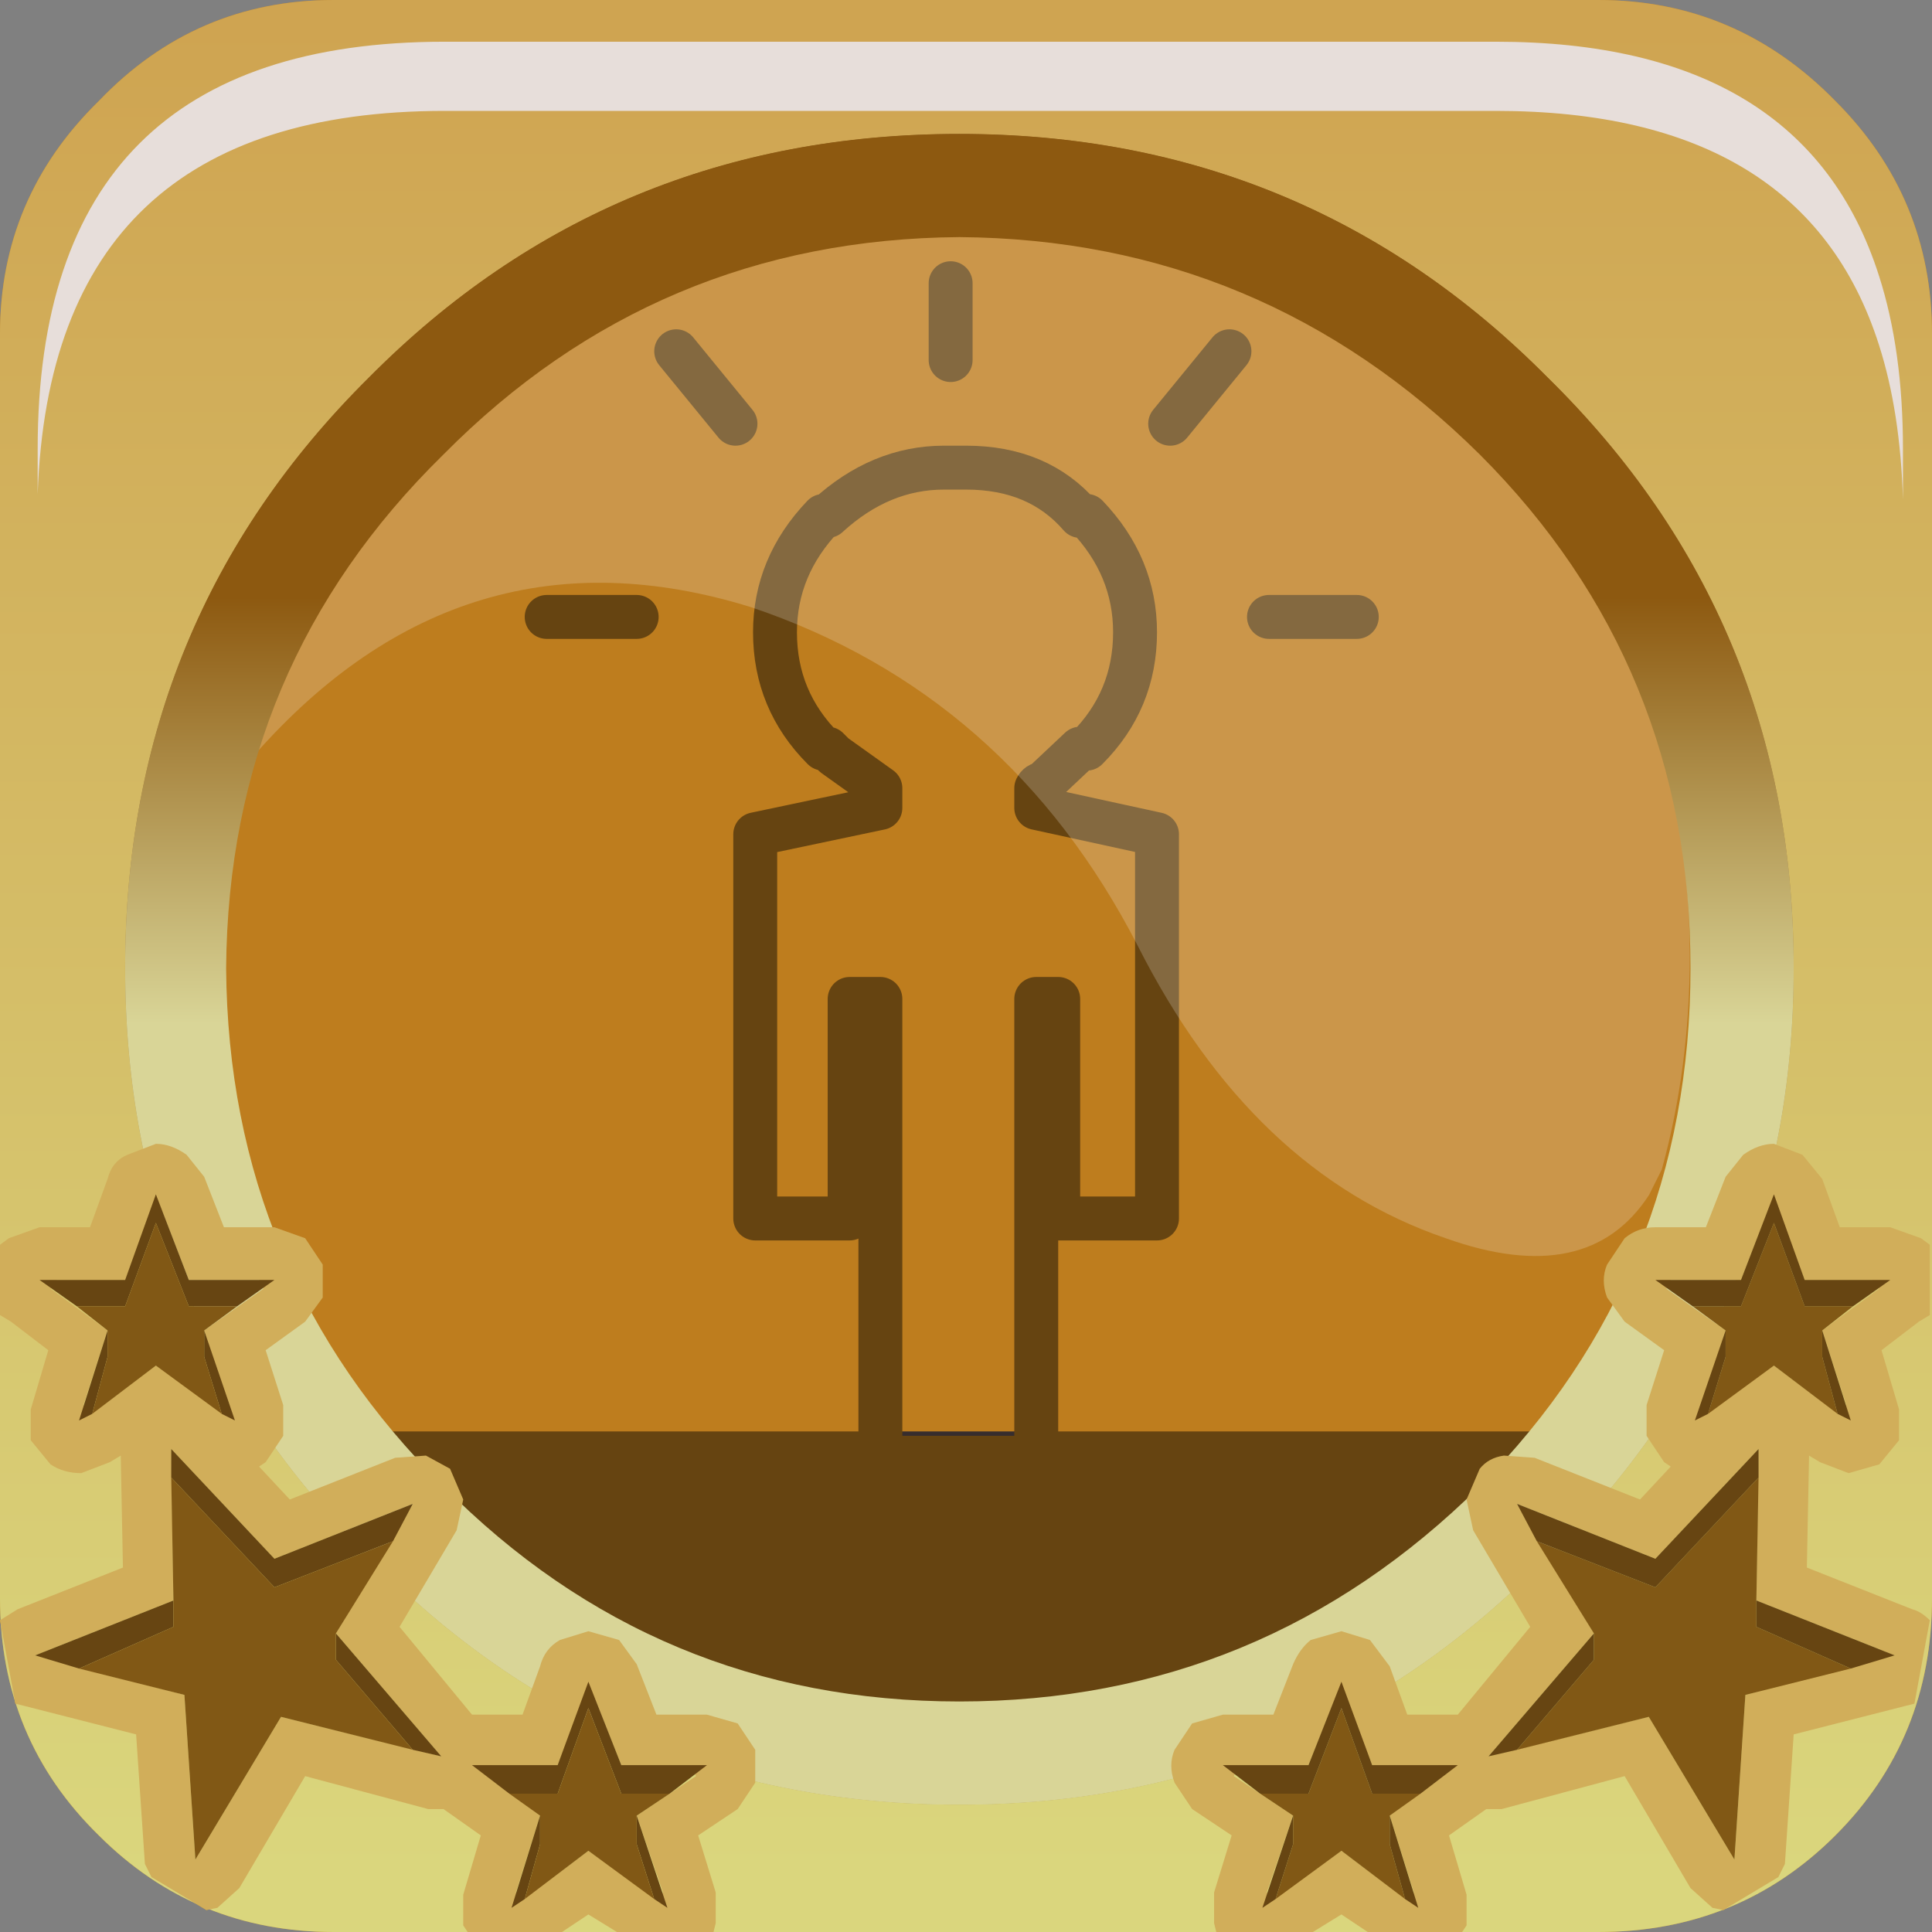<?xml version="1.0" encoding="UTF-8" standalone="no"?>
<svg xmlns:xlink="http://www.w3.org/1999/xlink" height="66.0px" width="66.0px" xmlns="http://www.w3.org/2000/svg">
  <rect width="100%" height="100%" fill="#808080" stroke="none"/>
  <g transform="matrix(1.5, 0.0, 0.0, 1.5, 0.0, -0.075)">
    <use height="37.1" transform="matrix(1.0, 0.0, 0.0, 1.0, 3.4, 3.55)" width="37.2" xlink:href="#shape0"/>
    <use height="20.15" transform="matrix(1.159, 0.0, 0.0, 1.159, 5.8, 5.3)" width="28.2" xlink:href="#sprite0"/>
    <use height="44.0" transform="matrix(1.0, 0.0, 0.0, 1.0, 0.0, 0.05)" width="44.0" xlink:href="#shape2"/>
    <use height="8.6" transform="matrix(1.212, 0.0, 0.0, 1.212, 0.858, 1.0)" width="35.05" xlink:href="#sprite1"/>
    <use height="40.5" transform="matrix(1.0, 0.0, 0.0, 1.0, 0.0, 3.55)" width="43.95" xlink:href="#shape4"/>
    <use height="20.15" transform="matrix(1.159, 0.0, 0.0, 1.159, 5.8, 5.3)" width="28.2" xlink:href="#sprite0"/>
    <use height="44.0" transform="matrix(1.0, 0.0, 0.0, 1.0, 0.0, 0.05)" width="44.0" xlink:href="#shape5"/>
    <use height="8.6" transform="matrix(1.212, 0.0, 0.0, 1.212, 0.858, 1.0)" width="35.05" xlink:href="#sprite1"/>
    <use height="17.95" transform="matrix(1.0, 0.0, 0.0, 1.0, 0.0, 26.1)" width="43.95" xlink:href="#shape6"/>
  </g>
  <defs>
    <g id="shape0" transform="matrix(1.0, 0.0, 0.0, 1.0, -3.4, -3.55)">
      <path d="M3.4 22.1 Q3.4 14.4 8.85 9.0 14.3 3.55 22.05 3.55 29.75 3.55 35.2 9.0 40.6 14.45 40.6 22.1 40.6 29.8 35.2 35.25 29.75 40.65 22.05 40.65 14.3 40.65 8.85 35.25 3.4 29.8 3.4 22.1" fill="url(#gradient0)" fill-rule="evenodd" stroke="none"/>
      <path d="M21.9 11.5 L21.9 11.75 Q28.8 11.75 35.8 17.85 26.65 20.0 25.9 22.15 L31.85 22.15 Q27.05 24.95 25.95 27.45 L29.7 27.45 Q25.7 28.8 24.25 32.0 L26.75 32.0 Q23.25 33.2 21.9 35.85 L21.7 36.05 21.7 35.6 Q20.35 33.0 16.85 31.8 L19.35 31.8 Q17.9 28.65 13.9 27.3 L17.65 27.3 Q16.55 24.75 11.7 22.0 L17.7 22.0 Q16.95 19.8 7.8 17.65 14.85 11.45 21.9 11.5" fill="#664411" fill-rule="evenodd" stroke="none"/>
    </g>
    <linearGradient gradientTransform="matrix(0.0, -0.017, -0.017, 0.0, 21.0, 27.0)" gradientUnits="userSpaceOnUse" id="gradient0" spreadMethod="pad" x1="-819.2" x2="819.2">
      <stop offset="0.012" stop-color="#dad67d"/>
      <stop offset="1.0" stop-color="#cfa451"/>
    </linearGradient>
    <g id="sprite0" transform="matrix(1.0, 0.0, 0.0, 1.0, 0.0, 0.0)">
      <use height="20.15" transform="matrix(1.0, 0.0, 0.0, 1.0, 0.0, 0.0)" width="28.2" xlink:href="#shape1"/>
    </g>
    <g id="shape1" transform="matrix(1.0, 0.0, 0.0, 1.0, 0.0, 0.0)">
      <path d="M27.65 18.45 L27.4 18.95 Q26.2 20.8 23.4 19.8 19.6 18.5 17.35 14.05 14.8 9.1 9.75 7.4 4.1 5.65 0.0 10.3 1.0 6.85 3.7 4.15 7.2 0.65 11.9 0.05 L14.8 0.05 18.4 0.65 Q21.55 1.65 24.05 4.15 28.2 8.3 28.2 14.25 28.2 16.45 27.65 18.45" fill="#ffffff" fill-opacity="0.196" fill-rule="evenodd" stroke="none"/>
    </g>
    <g id="shape2" transform="matrix(1.0, 0.0, 0.0, 1.0, 0.0, -0.05)">
      <path d="M41.8 2.35 Q44.0 4.55 44.0 7.65 L44.0 36.45 Q44.0 39.65 41.8 41.85 39.6 44.05 36.4 44.05 L7.6 44.05 Q4.45 44.05 2.25 41.85 0.0 39.65 0.0 36.45 L0.0 7.65 Q0.0 4.55 2.25 2.35 4.45 0.05 7.6 0.05 L36.4 0.05 Q39.55 0.05 41.8 2.35 M40.85 22.1 Q40.85 14.15 35.25 8.65 29.75 3.1 21.85 3.1 13.9 3.1 8.4 8.65 2.85 14.15 2.85 22.1 2.85 30.0 8.4 35.5 13.9 41.15 21.85 41.15 29.75 41.15 35.25 35.5 40.85 30.0 40.85 22.1" fill="url(#gradient1)" fill-rule="evenodd" stroke="none"/>
      <path d="M40.85 22.1 Q40.85 30.0 35.25 35.5 29.75 41.15 21.85 41.15 13.9 41.15 8.4 35.5 2.85 30.0 2.85 22.1 2.85 14.15 8.4 8.65 13.9 3.1 21.85 3.1 29.75 3.1 35.25 8.65 40.85 14.15 40.85 22.1 M33.7 10.4 Q28.75 5.5 21.85 5.45 14.95 5.5 10.1 10.4 5.2 15.2 5.15 22.1 5.2 29.05 10.1 33.9 14.95 38.8 21.85 38.8 28.75 38.8 33.7 33.9 38.5 29.05 38.5 22.1 38.5 15.2 33.7 10.4" fill="url(#gradient2)" fill-rule="evenodd" stroke="none"/>
    </g>
    <linearGradient gradientTransform="matrix(0.0, -0.026, -0.055, 0.0, 21.85, 21.9)" gradientUnits="userSpaceOnUse" id="gradient1" spreadMethod="pad" x1="-819.2" x2="819.2">
      <stop offset="0.012" stop-color="#c79829"/>
      <stop offset="1.0" stop-color="#be7d1e"/>
    </linearGradient>
    <linearGradient gradientTransform="matrix(1.0E-4, 0.022, -0.023, 1.0E-4, 21.9, 22.35)" gradientUnits="userSpaceOnUse" id="gradient2" spreadMethod="pad" x1="-819.2" x2="819.2">
      <stop offset="0.012" stop-color="#8d5910"/>
      <stop offset="1.0" stop-color="#d9d597"/>
    </linearGradient>
    <g id="sprite1" transform="matrix(1.0, 0.0, 0.0, 1.0, 0.2, 0.0)">
      <use height="8.6" transform="matrix(1.0, 0.0, 0.0, 1.0, -0.2, 0.0)" width="35.05" xlink:href="#shape3"/>
    </g>
    <g id="shape3" transform="matrix(1.0, 0.0, 0.0, 1.0, 0.2, 0.0)">
      <path d="M34.4 4.4 Q34.85 5.8 34.85 7.65 L34.85 8.6 Q34.8 6.95 34.4 5.7 33.0 1.3 27.2 1.3 L7.45 1.3 Q0.05 1.3 -0.2 8.5 L-0.2 7.65 Q-0.2 0.0 7.45 0.0 L27.2 0.0 Q33.0 0.0 34.4 4.4" fill="#e7deda" fill-rule="evenodd" stroke="none"/>
    </g>
    <g id="shape4" transform="matrix(1.0, 0.0, 0.0, 1.0, 0.0, -3.55)">
      <path d="M38.85 28.0 L39.3 26.85 39.7 26.35 Q40.05 26.1 40.4 26.1 L41.05 26.35 41.5 26.9 41.9 28.0 43.05 28.0 43.75 28.25 43.95 28.4 43.95 30.0 43.7 30.15 42.85 30.8 43.25 32.15 43.25 32.85 42.8 33.4 42.1 33.6 41.45 33.35 41.2 33.2 41.15 35.75 43.55 36.7 Q43.75 36.75 43.95 36.95 L43.6 38.85 43.4 38.9 40.85 39.55 40.65 42.5 40.5 42.8 39.25 43.55 39.0 43.5 38.5 43.05 37.0 40.5 34.2 41.25 33.85 41.25 33.0 41.85 33.4 43.2 33.4 43.9 33.3 44.05 31.15 44.05 30.55 43.65 29.9 44.05 27.7 44.05 27.65 43.85 27.65 43.15 28.05 41.85 27.15 41.25 26.75 40.65 Q26.6 40.25 26.75 39.9 L27.15 39.3 27.85 39.1 29.0 39.1 29.45 37.95 Q29.6 37.6 29.85 37.4 L30.55 37.2 31.2 37.4 31.65 38.0 32.05 39.1 33.2 39.1 34.85 37.1 33.55 34.9 33.4 34.2 33.7 33.5 Q33.9 33.25 34.25 33.2 L34.95 33.25 37.35 34.2 38.05 33.45 37.9 33.35 37.5 32.75 37.5 32.05 37.9 30.8 37.0 30.15 36.6 29.6 Q36.45 29.2 36.6 28.85 L37.0 28.25 Q37.3 28.0 37.7 28.0 L38.85 28.0 M30.65 38.75 L30.4 38.75 29.8 40.25 28.2 40.25 28.1 40.5 29.45 41.4 28.85 43.15 29.05 43.25 30.55 42.2 31.95 43.25 32.2 43.15 31.65 41.4 32.8 40.55 32.75 40.25 31.25 40.25 30.65 38.75 M37.7 35.55 L34.55 34.3 36.3 37.25 33.9 40.05 37.55 39.15 39.5 42.4 39.75 38.65 43.15 37.75 40.0 36.5 40.05 33.05 37.7 35.55 M39.65 29.2 L38.05 29.2 37.95 29.4 39.3 30.35 38.75 32.05 38.9 32.2 40.4 31.15 41.8 32.2 42.05 32.05 41.5 30.35 42.8 29.4 42.65 29.2 41.1 29.2 40.5 27.65 40.25 27.65 39.65 29.2" fill="url(#gradient3)" fill-rule="evenodd" stroke="none"/>
      <path d="M42.2 29.8 L41.5 30.35 41.5 30.95 41.85 32.25 40.4 31.15 38.9 32.25 39.3 30.95 39.3 30.35 38.55 29.8 39.65 29.8 40.4 27.9 41.1 29.8 42.2 29.8 M40.0 36.5 L40.0 37.1 42.15 38.05 39.75 38.65 39.5 42.4 37.55 39.15 34.55 39.9 36.3 37.85 36.3 37.25 35.0 35.15 37.7 36.2 40.05 33.7 40.0 36.5 M32.35 40.9 L31.65 41.4 31.65 42.05 32.0 43.3 30.55 42.2 29.05 43.3 29.45 42.05 29.45 41.4 28.7 40.9 29.8 40.9 30.55 38.95 31.25 40.9 32.35 40.9" fill="#815815" fill-rule="evenodd" stroke="none"/>
      <path d="M38.55 29.8 L37.7 29.2 39.65 29.2 40.4 27.25 41.1 29.2 43.05 29.2 42.2 29.8 41.1 29.8 40.4 27.9 39.65 29.8 38.55 29.8 M41.5 30.35 L42.15 32.4 41.85 32.25 41.5 30.95 41.5 30.35 M38.9 32.25 L38.6 32.4 39.3 30.35 39.3 30.95 38.9 32.25 M40.0 36.5 L43.15 37.75 42.15 38.05 40.0 37.1 40.0 36.5 M34.55 39.9 L33.9 40.05 36.3 37.25 36.3 37.85 34.55 39.9 M35.0 35.15 L34.55 34.3 37.7 35.55 40.05 33.05 40.05 33.7 37.7 36.2 35.0 35.15 M28.7 40.9 L27.85 40.25 29.8 40.25 30.55 38.35 31.25 40.25 33.2 40.25 32.35 40.9 31.25 40.9 30.55 38.95 29.8 40.9 28.7 40.9 M31.65 41.4 L32.3 43.5 32.0 43.3 31.65 42.05 31.65 41.4 M29.05 43.3 L28.75 43.5 29.45 41.4 29.45 42.05 29.05 43.3" fill="#674512" fill-rule="evenodd" stroke="none"/>
      <path d="M5.1 28.0 L6.25 28.0 6.95 28.25 7.35 28.85 7.35 29.6 6.95 30.15 6.05 30.8 6.45 32.05 6.45 32.75 6.05 33.35 5.9 33.45 6.6 34.2 9.0 33.25 9.7 33.2 10.25 33.5 10.55 34.2 10.4 34.9 9.1 37.1 10.75 39.1 11.9 39.1 12.3 38.0 Q12.4 37.6 12.75 37.4 L13.4 37.2 14.1 37.4 14.5 37.95 14.95 39.1 16.1 39.1 16.8 39.3 17.2 39.9 17.2 40.65 16.8 41.25 15.9 41.85 16.3 43.15 16.3 43.85 16.25 44.05 14.05 44.05 13.4 43.65 12.8 44.05 10.65 44.05 10.55 43.9 10.55 43.2 10.95 41.85 10.1 41.25 9.75 41.25 6.95 40.5 5.45 43.05 4.95 43.5 4.7 43.55 3.45 42.8 3.3 42.5 3.1 39.55 0.55 38.9 0.35 38.85 0.0 36.95 0.4 36.7 2.8 35.75 2.75 33.2 2.5 33.35 1.85 33.6 Q1.45 33.6 1.15 33.4 L0.7 32.85 0.7 32.15 1.1 30.8 0.25 30.15 0.0 30.0 0.0 28.4 0.2 28.25 0.9 28.0 2.05 28.0 2.45 26.9 Q2.55 26.5 2.9 26.35 L3.55 26.1 Q3.9 26.1 4.25 26.35 L4.65 26.85 5.1 28.0 M4.3 29.2 L3.7 27.65 3.45 27.65 2.85 29.2 1.3 29.2 1.15 29.4 2.45 30.35 1.9 32.05 2.15 32.2 3.55 31.15 5.05 32.2 5.2 32.05 4.65 30.35 6.0 29.4 5.9 29.2 4.3 29.2 M6.25 35.55 L3.9 33.05 3.95 36.5 0.8 37.75 4.2 38.65 4.45 42.4 6.4 39.15 10.05 40.05 7.65 37.25 9.4 34.3 6.25 35.55 M13.3 38.75 L12.7 40.25 11.2 40.25 11.15 40.55 12.3 41.4 11.75 43.15 12.0 43.25 13.4 42.2 14.9 43.25 15.1 43.15 14.5 41.4 15.85 40.5 15.75 40.25 14.15 40.25 13.55 38.75 13.3 38.75" fill="url(#gradient4)" fill-rule="evenodd" stroke="none"/>
      <path d="M1.75 29.8 L0.9 29.2 2.85 29.2 3.55 27.25 4.3 29.2 6.25 29.2 5.4 29.8 4.3 29.8 3.55 27.9 2.85 29.8 1.75 29.8 M4.65 30.35 L5.35 32.4 5.05 32.25 4.65 30.95 4.65 30.35 M2.1 32.25 L1.8 32.4 2.45 30.35 2.45 30.95 2.1 32.25 M3.9 33.7 L3.9 33.05 6.25 35.55 9.4 34.3 8.95 35.15 6.25 36.2 3.9 33.7 M7.65 37.25 L10.05 40.05 9.4 39.9 7.65 37.85 7.65 37.25 M1.8 38.05 L0.8 37.75 3.95 36.5 3.95 37.1 1.8 38.05 M11.6 40.9 L10.75 40.25 12.7 40.25 13.4 38.35 14.15 40.25 16.1 40.25 15.25 40.9 14.15 40.9 13.4 38.95 12.7 40.9 11.6 40.9 M14.5 41.4 L15.2 43.5 14.9 43.3 14.5 42.05 14.5 41.4 M11.95 43.3 L11.65 43.5 12.3 41.4 12.3 42.05 11.95 43.3" fill="#674512" fill-rule="evenodd" stroke="none"/>
      <path d="M1.75 29.8 L2.85 29.8 3.55 27.9 4.3 29.8 5.4 29.8 4.65 30.35 4.65 30.95 5.05 32.25 3.55 31.15 2.1 32.25 2.45 30.95 2.45 30.35 1.75 29.8 M8.95 35.15 L7.65 37.25 7.65 37.85 9.4 39.9 6.4 39.15 4.45 42.4 4.2 38.65 1.8 38.05 3.95 37.1 3.95 36.5 3.9 33.7 6.25 36.2 8.95 35.15 M11.6 40.9 L12.7 40.9 13.4 38.95 14.15 40.9 15.25 40.9 14.5 41.4 14.5 42.05 14.9 43.3 13.4 42.2 11.95 43.3 12.3 42.05 12.3 41.4 11.6 40.9" fill="#815815" fill-rule="evenodd" stroke="none"/>
      <path d="M3.4 22.1 Q3.4 14.4 8.85 9.0 14.3 3.55 22.05 3.55 29.75 3.55 35.2 9.0 40.6 14.45 40.6 22.1 40.6 29.8 35.2 35.25 29.75 40.65 22.05 40.65 14.3 40.65 8.85 35.25 3.4 29.8 3.4 22.1" fill="url(#gradient5)" fill-rule="evenodd" stroke="none"/>
      <path d="M20.05 32.65 L23.6 32.65 23.6 32.7 23.6 33.25 22.2 33.25 22.05 33.25 21.55 33.25 21.5 33.25 20.05 33.25 20.05 32.7 20.05 32.65" fill="#372d2d" fill-rule="evenodd" stroke="none"/>
      <path d="M23.6 32.65 L35.95 32.65 34.0 34.7 32.9 35.95 Q31.6 36.65 29.8 37.8 L24.3 39.85 23.7 40.05 20.3 40.05 14.95 38.2 13.25 37.45 9.9 35.3 8.9 34.15 7.6 32.65 20.05 32.65 20.05 32.7 20.05 33.25 21.5 33.25 21.55 33.25 22.05 33.25 22.2 33.25 23.6 33.25 23.6 32.7 23.6 32.65" fill="#664411" fill-rule="evenodd" stroke="none"/>
      <path d="M23.6 32.65 L23.6 22.8 24.1 22.8 24.1 27.8 24.8 27.8 26.35 27.8 26.35 20.9 26.35 19.05 23.6 18.45 23.6 18.0 Q23.65 17.9 23.75 17.9 L24.6 17.1 24.75 17.1 Q25.85 16.0 25.85 14.45 25.85 12.95 24.75 11.8 L24.6 11.8 Q23.65 10.7 22.0 10.7 L21.75 10.7 21.5 10.7 Q20.05 10.7 18.85 11.8 L18.75 11.8 Q17.65 12.95 17.65 14.45 17.65 16.0 18.75 17.1 L18.85 17.1 19.0 17.25 20.05 18.0 20.05 18.45 17.2 19.05 17.2 20.9 17.2 27.8 18.75 27.8 19.35 27.8 19.35 22.8 20.05 22.8 20.05 32.65 20.05 32.7 20.05 33.25 21.5 33.25 21.55 33.25 22.05 33.25 22.2 33.25 23.6 33.25 23.6 32.7 23.6 32.65 M26.65 9.7 L28.0 8.05 M21.65 8.25 L21.65 6.5 M30.9 14.1 L28.9 14.1 M16.75 9.7 L15.4 8.05 M12.45 14.1 L14.5 14.1" fill="none" stroke="#664411" stroke-linecap="round" stroke-linejoin="round" stroke-width="1.0"/>
    </g>
    <linearGradient gradientTransform="matrix(0.0, -0.026, -0.055, 0.0, 21.85, 21.9)" gradientUnits="userSpaceOnUse" id="gradient3" spreadMethod="pad" x1="-819.2" x2="819.2">
      <stop offset="0.012" stop-color="#c79829"/>
      <stop offset="1.0" stop-color="#be7d1e"/>
    </linearGradient>
    <linearGradient gradientTransform="matrix(0.0, -0.026, 0.055, 0.0, 22.05, 21.9)" gradientUnits="userSpaceOnUse" id="gradient4" spreadMethod="pad" x1="-819.2" x2="819.2">
      <stop offset="0.012" stop-color="#c79829"/>
      <stop offset="1.0" stop-color="#be7d1e"/>
    </linearGradient>
    <linearGradient gradientTransform="matrix(0.006, 0.0, 0.0, 0.004, -24.55, 41.8)" gradientUnits="userSpaceOnUse" id="gradient5" spreadMethod="pad" x1="-819.2" x2="819.2">
      <stop offset="0.012" stop-color="#c79829"/>
      <stop offset="1.0" stop-color="#be7d1e"/>
    </linearGradient>
    <g id="shape5" transform="matrix(1.0, 0.0, 0.0, 1.0, 0.0, -0.05)">
      <path d="M41.8 2.35 Q44.0 4.55 44.0 7.65 L44.0 36.45 Q44.0 39.65 41.8 41.85 39.6 44.05 36.4 44.05 L7.6 44.05 Q4.45 44.05 2.25 41.85 0.0 39.65 0.0 36.45 L0.0 7.65 Q0.0 4.55 2.25 2.35 4.45 0.05 7.6 0.05 L36.4 0.05 Q39.55 0.05 41.8 2.35 M40.85 22.1 Q40.85 14.15 35.25 8.65 29.75 3.1 21.85 3.1 13.9 3.1 8.4 8.65 2.85 14.15 2.85 22.1 2.85 30.0 8.4 35.5 13.9 41.15 21.85 41.15 29.75 41.15 35.25 35.5 40.85 30.0 40.85 22.1" fill="url(#gradient6)" fill-rule="evenodd" stroke="none"/>
      <path d="M40.85 22.1 Q40.85 30.0 35.25 35.5 29.75 41.15 21.85 41.15 13.9 41.15 8.4 35.5 2.85 30.0 2.85 22.1 2.85 14.15 8.4 8.65 13.9 3.1 21.85 3.1 29.75 3.1 35.25 8.65 40.85 14.15 40.85 22.1 M33.7 10.4 Q28.75 5.5 21.85 5.45 14.95 5.5 10.1 10.4 5.2 15.2 5.15 22.1 5.2 29.05 10.1 33.9 14.95 38.8 21.85 38.8 28.75 38.8 33.7 33.9 38.5 29.05 38.5 22.1 38.5 15.2 33.7 10.4" fill="url(#gradient7)" fill-rule="evenodd" stroke="none"/>
    </g>
    <linearGradient gradientTransform="matrix(0.0, -0.026, -0.055, 0.0, 21.85, 21.9)" gradientUnits="userSpaceOnUse" id="gradient6" spreadMethod="pad" x1="-819.2" x2="819.2">
      <stop offset="0.012" stop-color="#dad67d"/>
      <stop offset="1.0" stop-color="#cfa451"/>
    </linearGradient>
    <linearGradient gradientTransform="matrix(0.0, 0.006, -0.023, 0.0, 21.85, 18.45)" gradientUnits="userSpaceOnUse" id="gradient7" spreadMethod="pad" x1="-819.2" x2="819.2">
      <stop offset="0.012" stop-color="#8d5910"/>
      <stop offset="1.0" stop-color="#d9d597"/>
    </linearGradient>
    <g id="shape6" transform="matrix(1.0, 0.0, 0.0, 1.0, 0.0, -26.1)">
      <path d="M38.85 28.0 L39.3 26.85 39.7 26.35 Q40.05 26.1 40.4 26.1 L41.05 26.35 41.5 26.9 41.9 28.0 43.05 28.0 43.75 28.25 43.95 28.4 43.95 30.0 43.7 30.15 42.85 30.8 43.25 32.15 43.25 32.85 42.8 33.4 42.1 33.6 41.45 33.35 41.2 33.2 41.15 35.75 43.55 36.7 Q43.75 36.75 43.95 36.95 L43.6 38.85 43.4 38.9 40.85 39.55 40.65 42.5 40.5 42.8 39.25 43.55 39.0 43.5 38.5 43.05 37.0 40.5 34.2 41.25 33.85 41.25 33.0 41.85 33.4 43.2 33.4 43.9 33.3 44.05 31.15 44.05 30.55 43.65 29.9 44.05 27.7 44.05 27.65 43.85 27.65 43.15 28.05 41.85 27.15 41.25 26.75 40.65 Q26.6 40.25 26.75 39.9 L27.15 39.3 27.85 39.1 29.0 39.1 29.45 37.95 Q29.6 37.6 29.85 37.4 L30.55 37.2 31.2 37.4 31.65 38.0 32.05 39.1 33.2 39.1 34.85 37.1 33.55 34.9 33.4 34.2 33.7 33.5 Q33.9 33.25 34.25 33.2 L34.95 33.25 37.35 34.2 38.05 33.45 37.9 33.35 37.5 32.75 37.5 32.05 37.9 30.8 37.0 30.15 36.6 29.6 Q36.45 29.2 36.6 28.85 L37.0 28.25 Q37.3 28.0 37.7 28.0 L38.85 28.0 M30.65 38.75 L30.4 38.75 29.8 40.25 28.2 40.25 28.1 40.5 29.45 41.4 28.85 43.15 29.05 43.25 30.55 42.2 31.95 43.25 32.2 43.15 31.65 41.4 32.8 40.55 32.75 40.25 31.25 40.25 30.65 38.75 M37.7 35.55 L34.55 34.3 36.3 37.25 33.9 40.05 37.55 39.15 39.5 42.4 39.75 38.65 43.15 37.75 40.0 36.5 40.05 33.05 37.7 35.55 M39.65 29.2 L38.05 29.2 37.95 29.4 39.3 30.35 38.75 32.05 38.9 32.2 40.4 31.15 41.8 32.2 42.05 32.05 41.5 30.35 42.8 29.4 42.65 29.2 41.1 29.2 40.5 27.65 40.25 27.65 39.65 29.2" fill="#d1ae5a" fill-rule="evenodd" stroke="none"/>
      <path d="M42.2 29.8 L41.5 30.35 41.5 30.95 41.85 32.25 40.4 31.15 38.9 32.25 39.3 30.95 39.3 30.35 38.55 29.8 39.65 29.8 40.4 27.9 41.1 29.8 42.2 29.8 M40.0 36.5 L40.0 37.1 42.15 38.05 39.75 38.65 39.5 42.4 37.55 39.15 34.55 39.9 36.3 37.85 36.3 37.25 35.0 35.15 37.7 36.2 40.05 33.7 40.0 36.5 M28.7 40.9 L29.8 40.9 30.55 38.95 31.25 40.9 32.35 40.9 31.65 41.4 31.65 42.05 32.0 43.3 30.55 42.2 29.05 43.3 29.45 42.05 29.45 41.4 28.7 40.9" fill="#815815" fill-rule="evenodd" stroke="none"/>
      <path d="M38.55 29.8 L37.7 29.2 39.65 29.2 40.4 27.25 41.1 29.2 43.05 29.2 42.2 29.8 41.1 29.8 40.4 27.9 39.65 29.8 38.55 29.8 M41.5 30.35 L42.15 32.4 41.85 32.25 41.5 30.95 41.5 30.35 M38.9 32.25 L38.6 32.4 39.3 30.35 39.3 30.95 38.9 32.25 M40.0 36.5 L43.15 37.75 42.15 38.05 40.0 37.1 40.0 36.5 M34.55 39.9 L33.9 40.05 36.3 37.25 36.3 37.85 34.55 39.9 M35.0 35.15 L34.55 34.3 37.7 35.55 40.05 33.05 40.05 33.7 37.7 36.2 35.0 35.15 M28.7 40.9 L27.85 40.25 29.8 40.25 30.55 38.35 31.25 40.25 33.2 40.25 32.35 40.9 31.25 40.9 30.55 38.95 29.8 40.9 28.7 40.9 M31.65 41.4 L32.3 43.5 32.0 43.3 31.65 42.05 31.65 41.4 M29.05 43.3 L28.75 43.5 29.45 41.4 29.45 42.05 29.05 43.3" fill="#674512" fill-rule="evenodd" stroke="none"/>
      <path d="M10.25 33.5 L10.55 34.2 10.4 34.9 9.1 37.1 10.75 39.1 11.9 39.1 12.3 38.0 Q12.4 37.6 12.75 37.4 L13.4 37.2 14.1 37.4 14.5 37.95 14.95 39.1 16.1 39.1 16.8 39.3 17.2 39.9 17.2 40.65 16.8 41.25 15.9 41.85 16.3 43.15 16.3 43.85 16.25 44.05 14.05 44.05 13.4 43.65 12.8 44.05 10.65 44.05 10.55 43.9 10.55 43.2 10.95 41.85 10.1 41.25 9.75 41.25 6.95 40.5 5.45 43.05 4.95 43.5 4.7 43.55 3.45 42.8 3.3 42.5 3.1 39.55 0.55 38.9 0.35 38.85 0.0 36.95 0.4 36.7 2.8 35.75 2.75 33.2 2.5 33.35 1.85 33.6 Q1.45 33.6 1.15 33.4 L0.7 32.85 0.7 32.15 1.1 30.8 0.25 30.15 0.0 30.0 0.0 28.4 0.2 28.25 0.9 28.0 2.05 28.0 2.45 26.9 Q2.55 26.5 2.9 26.35 L3.55 26.1 Q3.9 26.1 4.25 26.35 L4.65 26.85 5.1 28.0 6.25 28.0 6.95 28.25 7.35 28.85 7.35 29.6 6.95 30.15 6.05 30.8 6.45 32.05 6.45 32.75 6.05 33.35 5.9 33.45 6.6 34.2 9.0 33.25 9.7 33.2 10.25 33.5 M3.7 27.65 L3.45 27.65 2.85 29.2 1.3 29.2 1.15 29.4 2.45 30.35 1.9 32.05 2.15 32.2 3.55 31.15 5.05 32.2 5.2 32.05 4.65 30.35 6.0 29.4 5.9 29.2 4.3 29.2 3.7 27.65 M4.2 38.65 L4.45 42.4 6.4 39.15 10.05 40.05 7.65 37.25 9.4 34.3 6.25 35.55 3.9 33.05 3.95 36.5 0.8 37.75 4.2 38.65 M11.15 40.55 L12.3 41.4 11.75 43.15 12.0 43.25 13.4 42.2 14.9 43.25 15.1 43.15 14.5 41.4 15.85 40.5 15.75 40.25 14.15 40.25 13.55 38.75 13.3 38.75 12.7 40.25 11.2 40.25 11.15 40.55" fill="#d1ae5a" fill-rule="evenodd" stroke="none"/>
      <path d="M1.75 29.8 L0.9 29.2 2.85 29.2 3.55 27.25 4.3 29.2 6.25 29.2 5.4 29.8 4.3 29.8 3.55 27.9 2.85 29.8 1.75 29.8 M4.65 30.35 L5.35 32.4 5.05 32.25 4.65 30.95 4.65 30.35 M2.1 32.25 L1.8 32.4 2.45 30.35 2.45 30.95 2.1 32.25 M3.9 33.7 L3.9 33.05 6.25 35.55 9.4 34.3 8.95 35.15 6.25 36.2 3.9 33.7 M7.65 37.25 L10.05 40.05 9.4 39.9 7.65 37.85 7.65 37.25 M1.8 38.05 L0.8 37.75 3.95 36.5 3.95 37.1 1.8 38.05 M11.6 40.9 L10.75 40.25 12.7 40.25 13.4 38.35 14.15 40.25 16.1 40.25 15.25 40.9 14.15 40.9 13.4 38.95 12.7 40.9 11.6 40.9 M14.5 41.4 L15.2 43.5 14.9 43.3 14.5 42.05 14.5 41.4 M11.95 43.3 L11.65 43.5 12.3 41.4 12.3 42.05 11.95 43.3" fill="#674512" fill-rule="evenodd" stroke="none"/>
      <path d="M1.75 29.8 L2.85 29.8 3.55 27.9 4.3 29.8 5.4 29.8 4.65 30.35 4.65 30.95 5.05 32.25 3.55 31.15 2.1 32.25 2.45 30.95 2.45 30.35 1.75 29.8 M3.95 36.5 L3.9 33.7 6.25 36.2 8.95 35.15 7.65 37.25 7.65 37.85 9.4 39.9 6.4 39.15 4.45 42.4 4.2 38.65 1.8 38.05 3.95 37.1 3.95 36.5 M15.25 40.9 L14.5 41.4 14.5 42.05 14.9 43.3 13.4 42.2 11.95 43.3 12.3 42.05 12.3 41.4 11.6 40.9 12.7 40.9 13.4 38.95 14.15 40.9 15.25 40.9" fill="#815815" fill-rule="evenodd" stroke="none"/>
    </g>
  </defs>
</svg>
